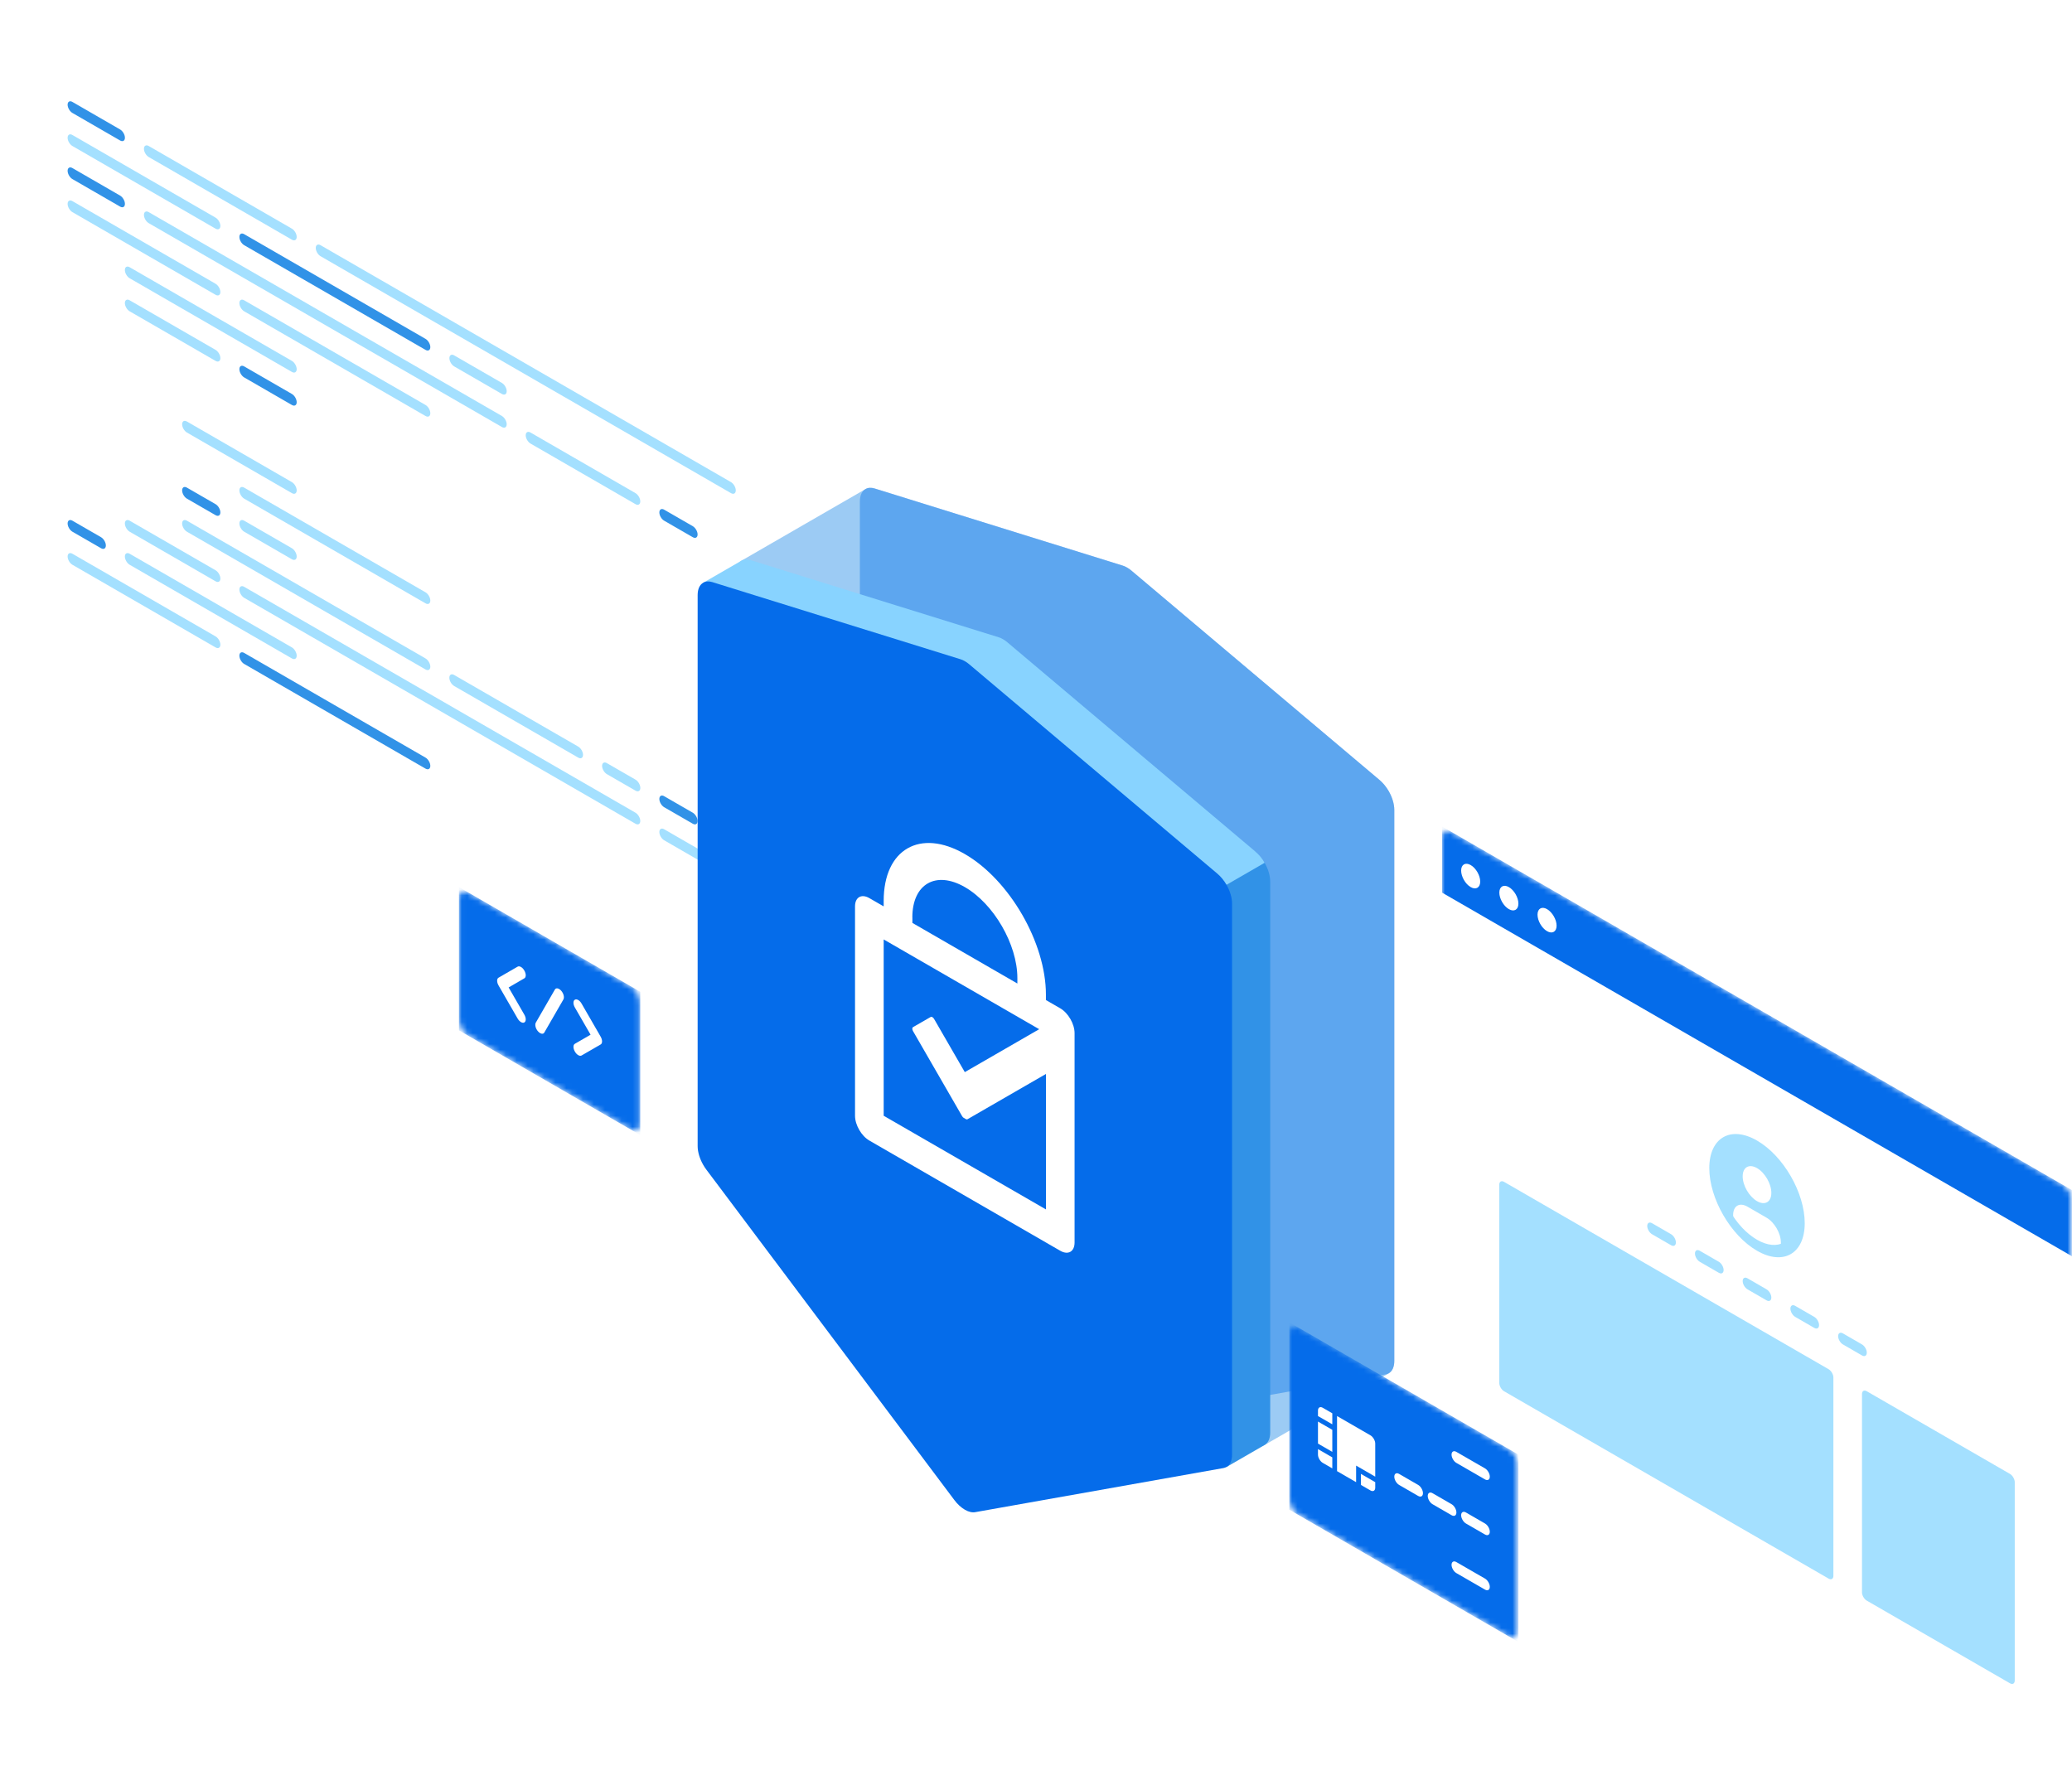 <?xml version="1.0" encoding="utf-8"?>
<!-- Generator: Adobe Illustrator 22.1.0, SVG Export Plug-In . SVG Version: 6.00 Build 0)  -->
<svg version="1.1" id="Warstwa_1" xmlns="http://www.w3.org/2000/svg" xmlns:xlink="http://www.w3.org/1999/xlink" x="0px" y="0px"
	 width="376px" height="324px" viewBox="0 0 376 324" style="enable-background:new 0 0 376 324;" xml:space="preserve">
<style type="text/css">
	.st0{filter:url(#Adobe_OpacityMaskFilter);}
	.st1{fill:#FFFFFF;}
	.st2{mask:url(#SVGID_1_);fill:#FFFFFF;}
	.st3{fill:#A4E0FF;}
	.st4{fill:#3192E7;}
	.st5{filter:url(#Adobe_OpacityMaskFilter_1_);}
	.st6{mask:url(#SVGID_2_);}
	.st7{fill:#056CEA;}
	.st8{opacity:0.48;fill:#056CEA;}
	.st9{opacity:0.48;fill:#3192E7;}
	.st10{fill:#88D3FF;}
	.st11{filter:url(#Adobe_OpacityMaskFilter_2_);}
	.st12{mask:url(#SVGID_3_);}
	.st13{filter:url(#Adobe_OpacityMaskFilter_3_);}
	.st14{mask:url(#SVGID_4_);}
</style>
<g>
	<defs>
		<filter id="Adobe_OpacityMaskFilter" filterUnits="userSpaceOnUse" x="1.88" y="0" width="142.03" height="190">
			<feColorMatrix  type="matrix" values="1 0 0 0 0  0 1 0 0 0  0 0 1 0 0  0 0 0 1 0"/>
		</filter>
	</defs>
	<mask maskUnits="userSpaceOnUse" x="1.88" y="0" width="142.03" height="190" id="SVGID_1_">
		<g class="st0">
			<g>
				<path class="st1" d="M143.4,82.29c-0.34-0.59-0.78-1.04-1.22-1.29L3.61,1C3.17,0.74,2.72,0.68,2.38,0.88
					C2.05,1.07,1.88,1.49,1.88,2v104c0,0.51,0.17,1.12,0.51,1.71c0.34,0.59,0.78,1.04,1.22,1.29l138.56,80
					c0.44,0.26,0.89,0.32,1.22,0.12c0.34-0.2,0.51-0.61,0.51-1.12V84C143.91,83.49,143.74,82.88,143.4,82.29z"/>
			</g>
		</g>
	</mask>
	<polygon class="st2" points="143.91,190 1.88,108 1.88,0 143.91,82 	"/>
	<g>
		<path class="st3" d="M52.97,43.5c0.48,0.28,0.87,0.05,0.87-0.5s-0.39-1.22-0.87-1.5l-25.98-15c-0.48-0.28-0.87-0.05-0.87,0.5
			c0,0.55,0.39,1.22,0.87,1.5L52.97,43.5z"/>
		<g>
			<path class="st3" d="M39.12,41.5c0.48,0.28,0.87,0.05,0.87-0.5s-0.39-1.22-0.87-1.5l-25.98-15c-0.48-0.28-0.87-0.05-0.87,0.5
				c0,0.55,0.39,1.22,0.87,1.5L39.12,41.5z"/>
		</g>
		<path class="st4" d="M77.22,63.5c0.48,0.28,0.87,0.05,0.87-0.5s-0.39-1.22-0.87-1.5l-32.91-19c-0.48-0.28-0.87-0.05-0.87,0.5
			s0.39,1.22,0.87,1.5L77.22,63.5z"/>
		<path class="st4" d="M21.8,25.5c0.48,0.28,0.87,0.05,0.87-0.5c0-0.55-0.39-1.22-0.87-1.5l-8.66-5c-0.48-0.28-0.87-0.05-0.87,0.5
			c0,0.55,0.39,1.22,0.87,1.5L21.8,25.5z"/>
		<path class="st3" d="M132.65,89.5c0.48,0.28,0.87,0.05,0.87-0.5s-0.39-1.22-0.87-1.5l-74.48-43c-0.48-0.28-0.87-0.05-0.87,0.5
			s0.39,1.22,0.87,1.5L132.65,89.5z"/>
		<path class="st4" d="M13.14,32.5c-0.48-0.28-0.87-0.95-0.87-1.5s0.39-0.78,0.87-0.5l8.66,5c0.48,0.28,0.87,0.95,0.87,1.5
			s-0.39,0.78-0.87,0.5L13.14,32.5z"/>
		<path class="st3" d="M82.42,66.5c-0.48-0.28-0.87-0.95-0.87-1.5s0.39-0.78,0.87-0.5l8.66,5c0.48,0.28,0.87,0.95,0.87,1.5
			s-0.39,0.78-0.87,0.5L82.42,66.5z"/>
		<path class="st4" d="M120.52,94.5c-0.48-0.28-0.87-0.95-0.87-1.5c0-0.55,0.39-0.78,0.87-0.5l5.2,3c0.48,0.28,0.87,0.95,0.87,1.5
			c0,0.55-0.39,0.78-0.87,0.5L120.52,94.5z"/>
		<path class="st4" d="M120.52,146.5c-0.48-0.28-0.87-0.95-0.87-1.5s0.39-0.78,0.87-0.5l5.2,3c0.48,0.28,0.87,0.95,0.87,1.5
			s-0.39,0.78-0.87,0.5L120.52,146.5z"/>
		<path class="st3" d="M110.13,140.5c-0.48-0.28-0.87-0.95-0.87-1.5s0.39-0.78,0.87-0.5l5.2,3c0.48,0.28,0.87,0.95,0.87,1.5
			s-0.39,0.78-0.87,0.5L110.13,140.5z"/>
		<path class="st3" d="M96.27,80.5c-0.48-0.28-0.87-0.95-0.87-1.5c0-0.55,0.39-0.78,0.87-0.5l19.05,11c0.48,0.28,0.87,0.95,0.87,1.5
			c0,0.55-0.39,0.78-0.87,0.5L96.27,80.5z"/>
		<path class="st3" d="M23.53,56.5c-0.48-0.28-0.87-0.95-0.87-1.5s0.39-0.78,0.87-0.5l15.59,9c0.48,0.28,0.87,0.95,0.87,1.5
			s-0.39,0.78-0.87,0.5L23.53,56.5z"/>
		<path class="st3" d="M120.52,152.5c-0.48-0.28-0.87-0.95-0.87-1.5s0.39-0.78,0.87-0.5l12.12,7c0.48,0.28,0.87,0.95,0.87,1.5
			s-0.39,0.78-0.87,0.5L120.52,152.5z"/>
		<path class="st4" d="M33.92,90.5c-0.48-0.28-0.87-0.95-0.87-1.5s0.39-0.78,0.87-0.5l5.2,3c0.48,0.28,0.87,0.95,0.87,1.5
			s-0.39,0.78-0.87,0.5L33.92,90.5z"/>
		<path class="st3" d="M26.99,40.5c-0.48-0.28-0.87-0.95-0.87-1.5s0.39-0.78,0.87-0.5l64.09,37c0.48,0.28,0.87,0.95,0.87,1.5
			c0,0.55-0.39,0.78-0.87,0.5L26.99,40.5z"/>
		<path class="st3" d="M44.31,108.5c-0.48-0.28-0.87-0.95-0.87-1.5s0.39-0.78,0.87-0.5l71.01,41c0.48,0.28,0.87,0.95,0.87,1.5
			s-0.39,0.78-0.87,0.5L44.31,108.5z"/>
		<path class="st3" d="M39.12,53.5c0.48,0.28,0.87,0.05,0.87-0.5s-0.39-1.22-0.87-1.5l-25.98-15c-0.48-0.28-0.87-0.05-0.87,0.5
			s0.39,1.22,0.87,1.5L39.12,53.5z"/>
		<path class="st3" d="M77.22,75.5c0.48,0.28,0.87,0.05,0.87-0.5c0-0.55-0.39-1.22-0.87-1.5l-32.91-19
			c-0.48-0.28-0.87-0.05-0.87,0.5s0.39,1.22,0.87,1.5L77.22,75.5z"/>
		<path class="st3" d="M52.97,67.5c0.48,0.28,0.87,0.05,0.87-0.5s-0.39-1.22-0.87-1.5l-29.44-17c-0.48-0.28-0.87-0.05-0.87,0.5
			s0.39,1.22,0.87,1.5L52.97,67.5z"/>
		<path class="st3" d="M52.97,119.5c0.48,0.28,0.87,0.05,0.87-0.5s-0.39-1.22-0.87-1.5l-29.44-17c-0.48-0.28-0.87-0.05-0.87,0.5
			s0.39,1.22,0.87,1.5L52.97,119.5z"/>
		<path class="st4" d="M52.97,73.5c0.48,0.28,0.87,0.05,0.87-0.5s-0.39-1.22-0.87-1.5l-8.66-5c-0.48-0.28-0.87-0.05-0.87,0.5
			s0.39,1.22,0.87,1.5L52.97,73.5z"/>
		<path class="st3" d="M33.92,78.5c-0.48-0.28-0.87-0.95-0.87-1.5s0.39-0.78,0.87-0.5l19.05,11c0.48,0.28,0.87,0.95,0.87,1.5
			s-0.39,0.78-0.87,0.5L33.92,78.5z"/>
		<path class="st4" d="M13.14,96.5c-0.48-0.28-0.87-0.95-0.87-1.5s0.39-0.78,0.87-0.5l5.2,3c0.48,0.28,0.87,0.95,0.87,1.5
			s-0.39,0.78-0.87,0.5L13.14,96.5z"/>
		<path class="st3" d="M23.53,96.5c-0.48-0.28-0.87-0.95-0.87-1.5s0.39-0.78,0.87-0.5l15.59,9c0.48,0.28,0.87,0.95,0.87,1.5
			s-0.39,0.78-0.87,0.5L23.53,96.5z"/>
		<path class="st3" d="M77.22,109.5c0.48,0.28,0.87,0.05,0.87-0.5s-0.39-1.22-0.87-1.5l-32.91-19c-0.48-0.28-0.87-0.05-0.87,0.5
			s0.39,1.22,0.87,1.5L77.22,109.5z"/>
		<path class="st3" d="M104.93,137.5c0.48,0.28,0.87,0.05,0.87-0.5s-0.39-1.22-0.87-1.5l-22.52-13c-0.48-0.28-0.87-0.05-0.87,0.5
			s0.39,1.22,0.87,1.5L104.93,137.5z"/>
		<path class="st3" d="M77.22,121.5c0.48,0.28,0.87,0.05,0.87-0.5s-0.39-1.22-0.87-1.5l-43.3-25c-0.48-0.28-0.87-0.05-0.87,0.5
			s0.39,1.22,0.87,1.5L77.22,121.5z"/>
		<path class="st3" d="M52.97,101.5c0.48,0.28,0.87,0.05,0.87-0.5s-0.39-1.22-0.87-1.5l-8.66-5c-0.48-0.28-0.87-0.05-0.87,0.5
			s0.39,1.22,0.87,1.5L52.97,101.5z"/>
		<path class="st4" d="M77.22,139.5c0.48,0.28,0.87,0.05,0.87-0.5s-0.39-1.22-0.87-1.5l-32.91-19c-0.48-0.28-0.87-0.05-0.87,0.5
			s0.39,1.22,0.87,1.5L77.22,139.5z"/>
		<path class="st3" d="M39.12,117.5c0.48,0.28,0.87,0.05,0.87-0.5s-0.39-1.22-0.87-1.5l-25.98-15c-0.48-0.28-0.87-0.05-0.87,0.5
			s0.39,1.22,0.87,1.5L39.12,117.5z"/>
	</g>
</g>
<g>
	<defs>
		<filter id="Adobe_OpacityMaskFilter_1_" filterUnits="userSpaceOnUse" x="83.28" y="161" width="32.91" height="45">
			<feColorMatrix  type="matrix" values="1 0 0 0 0  0 1 0 0 0  0 0 1 0 0  0 0 0 1 0"/>
		</filter>
	</defs>
	<mask maskUnits="userSpaceOnUse" x="83.28" y="161" width="32.91" height="45" id="SVGID_2_">
		<g class="st5">
			<path class="st1" d="M115.69,180.29c-0.34-0.59-0.78-1.04-1.22-1.29l-29.44-17c-0.44-0.26-0.89-0.32-1.22-0.12
				c-0.34,0.2-0.51,0.61-0.51,1.12v22c0,0.51,0.17,1.12,0.51,1.71c0.34,0.59,0.78,1.04,1.22,1.29l29.44,17
				c0.44,0.26,0.89,0.32,1.22,0.12c0.34-0.2,0.51-0.61,0.51-1.12v-22C116.19,181.49,116.02,180.88,115.69,180.29z"/>
		</g>
	</mask>
	<g class="st6">
		<polygon class="st7" points="116.19,206 83.28,187 83.28,161 116.19,180 		"/>
	</g>
	<g>
		<path class="st1" d="M104.93,191.5c-0.22-0.13-0.44-0.35-0.61-0.65c-0.34-0.59-0.34-1.22,0-1.41l2.85-1.65l-2.85-4.94
			c-0.34-0.59-0.34-1.22,0-1.41c0.34-0.2,0.89,0.12,1.22,0.71l3.46,6c0.34,0.59,0.34,1.22,0,1.41l-3.46,2
			C105.38,191.66,105.16,191.63,104.93,191.5z"/>
		<path class="st1" d="M98.01,187.5c-0.13-0.07-0.26-0.19-0.39-0.33c-0.43-0.49-0.6-1.19-0.39-1.57l3.46-6
			c0.21-0.37,0.73-0.27,1.16,0.22c0.43,0.49,0.6,1.19,0.39,1.57l-3.46,6C98.63,187.66,98.32,187.68,98.01,187.5z"/>
		<path class="st1" d="M94.54,185.5c-0.22-0.13-0.44-0.35-0.61-0.65l-3.46-6c-0.34-0.59-0.34-1.22,0-1.41l3.46-2
			c0.34-0.2,0.89,0.12,1.22,0.71c0.34,0.59,0.34,1.22,0,1.41l-2.85,1.65l2.85,4.94c0.34,0.59,0.34,1.22,0,1.41
			C94.99,185.66,94.76,185.63,94.54,185.5z"/>
	</g>
</g>
<g>
	<path class="st8" d="M202.63,255.25c0.54,0.73,1.2,1.34,1.9,1.75c0.7,0.4,1.35,0.54,1.9,0.44l45.03-8c0.2-0.04,0.39-0.1,0.55-0.2
		c0.63-0.36,1.01-1.14,1.01-2.24V147c0-1.1-0.39-2.33-1.01-3.42c-0.45-0.78-1.03-1.49-1.67-2.03l-45.03-38
		c-0.25-0.21-0.51-0.4-0.78-0.55c-0.27-0.16-0.53-0.27-0.78-0.35l-45.03-14c-0.64-0.2-1.22-0.16-1.67,0.11
		c-0.63,0.36-1.01,1.14-1.01,2.24v100c0,1.1,0.39,2.33,1.01,3.41c0.17,0.29,0.35,0.57,0.55,0.84L202.63,255.25z"/>
	<path class="st9" d="M252.01,143.59c-0.45-0.78-1.03-1.49-1.67-2.03l-45.03-38c-0.25-0.21-0.51-0.4-0.78-0.55
		c-0.27-0.16-0.53-0.27-0.78-0.35l-45.03-14c-0.64-0.2-1.22-0.16-1.67,0.11c-0.63,0.36-22.07,12.74-22.52,13
		c-0.63,0.36-1.01,1.14-1.01,2.24v100c0,1.1,0.39,2.33,1.01,3.41c0.17,0.29,0.35,0.57,0.55,0.84l45.03,60
		c0.54,0.73,1.2,1.34,1.9,1.75c0.7,0.4,1.35,0.54,1.9,0.44l45.03-8c0.2-0.04,0.39-0.1,0.55-0.2c0.63-0.36,22.35-12.9,22.52-13
		c0.63-0.36,1.01-1.14,1.01-2.24V147C253.02,145.9,252.64,144.67,252.01,143.59z"/>
	<path class="st4" d="M229.49,156.59c0.63,1.09,1.01,2.31,1.01,3.42v100c0,1.1-0.39,1.88-1.01,2.24l-6.93,4V160.59l-1.67-2.03
		l6.93-4L229.49,156.59z"/>
	<path class="st10" d="M222.56,160.59l6.93-4c-0.45-0.78-1.03-1.49-1.67-2.03l-45.03-38c-0.25-0.21-0.51-0.4-0.78-0.55
		c-0.27-0.16-0.53-0.27-0.78-0.35l-45.03-14c-0.64-0.2-1.22-0.16-1.67,0.11c-0.63,0.36-6.93,4-6.93,4L222.56,160.59z"/>
	<path class="st7" d="M173.19,272.25c0.54,0.73,1.2,1.34,1.9,1.75s1.35,0.54,1.9,0.44l45.03-8c0.2-0.04,0.38-0.1,0.55-0.2
		c0.63-0.36,1.01-1.14,1.01-2.24V164c0-1.1-0.39-2.33-1.01-3.42c-0.45-0.78-1.03-1.49-1.67-2.03l-45.03-38
		c-0.25-0.21-0.51-0.4-0.78-0.55c-0.27-0.16-0.53-0.27-0.78-0.35l-45.03-14c-0.64-0.2-1.22-0.16-1.67,0.11
		c-0.63,0.36-1.01,1.14-1.01,2.24v100c0,1.1,0.39,2.33,1.01,3.41c0.17,0.29,0.35,0.57,0.55,0.84L173.19,272.25z"/>
	<path class="st1" d="M192.4,183l-2.6-1.5v-1c0-9.37-6.6-20.81-14.72-25.5s-14.72-0.87-14.72,8.5v1l-2.6-1.5
		c-1.44-0.83-2.6-0.16-2.6,1.5v38c0,1.66,1.16,3.67,2.6,4.5l34.64,20c1.44,0.83,2.6,0.16,2.6-1.5v-38
		C195,185.84,193.84,183.83,192.4,183z M165.56,166.5c0-6.07,4.27-8.53,9.53-5.5s9.53,10.43,9.53,16.5v1l-19.05-11V166.5z
		 M160.36,202.5v-32l28.22,16.29l-13.5,7.79l-5.58-9.66c-0.17-0.29-0.44-0.45-0.61-0.35l-3.21,1.85c-0.17,0.1-0.17,0.41,0,0.71
		l8.91,15.44c0.08,0.14,0.19,0.26,0.31,0.32l0.36,0.21c0.12,0.07,0.22,0.08,0.31,0.03l14.24-8.22v24.59L160.36,202.5z"/>
</g>
<g>
	<defs>
		<filter id="Adobe_OpacityMaskFilter_2_" filterUnits="userSpaceOnUse" x="261.68" y="150" width="114.32" height="174">
			<feColorMatrix  type="matrix" values="1 0 0 0 0  0 1 0 0 0  0 0 1 0 0  0 0 0 1 0"/>
		</filter>
	</defs>
	<mask maskUnits="userSpaceOnUse" x="261.68" y="150" width="114.32" height="174" id="SVGID_3_">
		<g class="st11">
			<path class="st1" d="M375.49,216.29c-0.34-0.59-0.78-1.04-1.22-1.29l-110.85-64c-0.44-0.26-0.89-0.32-1.22-0.12
				c-0.34,0.2-0.51,0.61-0.51,1.12v104c0,0.51,0.17,1.12,0.51,1.71c0.34,0.59,0.78,1.04,1.22,1.29l110.85,64
				c0.44,0.26,0.89,0.32,1.22,0.12c0.34-0.2,0.51-0.61,0.51-1.12V218C376,217.49,375.83,216.88,375.49,216.29z"/>
		</g>
	</mask>
	<g class="st12">
		<path class="st1" d="M261.68,161v97L376,324v-97L261.68,161z"/>
		<g>
			<polygon class="st7" points="376,228 261.68,162 261.68,150 376,216 			"/>
		</g>
		<path class="st1" d="M268.61,160c0,1.1-0.78,1.55-1.73,1c-0.96-0.55-1.73-1.9-1.73-3c0-1.1,0.78-1.55,1.73-1
			C267.84,157.55,268.61,158.9,268.61,160z"/>
		<path class="st1" d="M275.54,164c0,1.1-0.78,1.55-1.73,1c-0.96-0.55-1.73-1.9-1.73-3c0-1.1,0.78-1.55,1.73-1
			C274.77,161.55,275.54,162.9,275.54,164z"/>
		<path class="st1" d="M282.47,168c0,1.1-0.78,1.55-1.73,1c-0.96-0.55-1.73-1.9-1.73-3c0-1.1,0.78-1.55,1.73-1
			C281.69,165.55,282.47,166.9,282.47,168z"/>
	</g>
	<g>
		<path class="st3" d="M337.89,246c0.48,0.28,0.87,0.05,0.87-0.5s-0.39-1.22-0.87-1.5l-3.46-2c-0.48-0.28-0.87-0.05-0.87,0.5
			s0.39,1.22,0.87,1.5L337.89,246z"/>
		<path class="st3" d="M329.23,241c0.48,0.28,0.87,0.05,0.87-0.5s-0.39-1.22-0.87-1.5l-3.46-2c-0.48-0.28-0.87-0.05-0.87,0.5
			s0.39,1.22,0.87,1.5L329.23,241z"/>
		<path class="st3" d="M320.57,236c0.48,0.28,0.87,0.05,0.87-0.5s-0.39-1.22-0.87-1.5l-3.46-2c-0.48-0.28-0.87-0.05-0.87,0.5
			s0.39,1.22,0.87,1.5L320.57,236z"/>
		<path class="st3" d="M311.91,231c0.48,0.28,0.87,0.05,0.87-0.5s-0.39-1.22-0.87-1.5l-3.46-2c-0.48-0.28-0.87-0.05-0.87,0.5
			s0.39,1.22,0.87,1.5L311.91,231z"/>
		<path class="st3" d="M303.25,226c0.48,0.28,0.87,0.05,0.87-0.5s-0.39-1.22-0.87-1.5l-3.46-2c-0.48-0.28-0.87-0.05-0.87,0.5
			s0.39,1.22,0.87,1.5L303.25,226z"/>
		<path class="st3" d="M364.74,267.5l-25.98-15c-0.48-0.28-0.87-0.05-0.87,0.5v36c0,0.55,0.39,1.22,0.87,1.5l25.98,15
			c0.48,0.28,0.87,0.05,0.87-0.5v-36C365.61,268.45,365.22,267.78,364.74,267.5z"/>
		<path class="st3" d="M331.83,248.5l-58.89-34c-0.48-0.28-0.87-0.05-0.87,0.5v36c0,0.55,0.39,1.22,0.87,1.5l58.89,34
			c0.48,0.28,0.87,0.05,0.87-0.5v-36C332.7,249.45,332.31,248.78,331.83,248.5z"/>
		<g>
			<path class="st3" d="M326.64,221.5c0,4.97-3.49,6.99-7.79,4.5c-4.3-2.49-7.79-8.53-7.79-13.5c0-4.97,3.49-6.99,7.79-4.5
				C323.15,210.49,326.64,216.53,326.64,221.5z"/>
			<path class="st1" d="M321.44,216.5c0,1.66-1.16,2.33-2.6,1.5c-1.43-0.83-2.6-2.84-2.6-4.5c0-1.66,1.16-2.33,2.6-1.5
				C320.28,212.83,321.44,214.84,321.44,216.5z"/>
			<path class="st1" d="M323.17,225.5c0-1.66-1.16-3.67-2.6-4.5l-3.46-2c-1.43-0.83-2.6-0.16-2.6,1.5v3l8.66,5V225.5z"/>
			<path class="st3" d="M318.84,207c-4.78-2.76-8.66-0.52-8.66,5c0,5.52,3.88,12.24,8.66,15c4.78,2.76,8.66,0.52,8.66-5
				C327.5,216.48,323.63,209.76,318.84,207z M318.84,225c-3.83-2.21-6.93-7.58-6.93-12c0-4.42,3.1-6.21,6.93-4
				c3.83,2.21,6.93,7.58,6.93,12C325.77,225.42,322.67,227.21,318.84,225z"/>
		</g>
	</g>
</g>
<g>
	<defs>
		<filter id="Adobe_OpacityMaskFilter_3_" filterUnits="userSpaceOnUse" x="233.97" y="240" width="41.57" height="58">
			<feColorMatrix  type="matrix" values="1 0 0 0 0  0 1 0 0 0  0 0 1 0 0  0 0 0 1 0"/>
		</filter>
	</defs>
	<mask maskUnits="userSpaceOnUse" x="233.97" y="240" width="41.57" height="58" id="SVGID_4_">
		<g class="st13">
			<path class="st1" d="M275.03,264.29c-0.34-0.59-0.78-1.04-1.22-1.29l-38.11-22c-0.44-0.26-0.89-0.32-1.22-0.12
				c-0.34,0.2-0.51,0.61-0.51,1.12v30c0,0.51,0.17,1.12,0.51,1.71c0.34,0.59,0.78,1.04,1.22,1.29l38.11,22
				c0.44,0.26,0.89,0.32,1.22,0.12c0.34-0.2,0.51-0.61,0.51-1.12v-30C275.54,265.49,275.37,264.88,275.03,264.29z"/>
		</g>
	</mask>
	<g class="st14">
		<polygon class="st7" points="275.54,298 233.97,274 233.97,240 275.54,264 		"/>
	</g>
	<g>
		<polygon class="st1" points="241.77,263.5 241.77,259.5 239.17,258 239.17,262 		"/>
		<path class="st1" d="M241.77,258.5v-2l-1.73-1c-0.48-0.28-0.87-0.05-0.87,0.5v1L241.77,258.5z"/>
		<path class="st1" d="M239.17,263v1c0,0.55,0.39,1.22,0.87,1.5l1.73,1v-2L239.17,263z"/>
		<path class="st1" d="M246.1,266l3.46,2v-6c0-0.55-0.39-1.22-0.87-1.5l-6.06-3.5v10l3.46,2V266z"/>
		<path class="st1" d="M246.96,267.5v2l1.73,1c0.48,0.28,0.87,0.05,0.87-0.5v-1L246.96,267.5z"/>
		<path class="st1" d="M257.35,271.5c0.48,0.28,0.87,0.05,0.87-0.5c0-0.55-0.39-1.22-0.87-1.5l-3.46-2
			c-0.48-0.28-0.87-0.05-0.87,0.5c0,0.55,0.39,1.22,0.87,1.5L257.35,271.5z"/>
		<path class="st1" d="M263.42,275c0.48,0.28,0.87,0.05,0.87-0.5c0-0.55-0.39-1.22-0.87-1.5l-3.46-2c-0.48-0.28-0.87-0.05-0.87,0.5
			c0,0.55,0.39,1.22,0.87,1.5L263.42,275z"/>
		<path class="st1" d="M269.48,278.5c0.48,0.28,0.87,0.05,0.87-0.5c0-0.55-0.39-1.22-0.87-1.5l-3.46-2
			c-0.48-0.28-0.87-0.05-0.87,0.5c0,0.55,0.39,1.22,0.87,1.5L269.48,278.5z"/>
		<path class="st1" d="M269.48,268.5c0.48,0.28,0.87,0.05,0.87-0.5c0-0.55-0.39-1.22-0.87-1.5l-5.2-3c-0.48-0.28-0.87-0.05-0.87,0.5
			c0,0.55,0.39,1.22,0.87,1.5L269.48,268.5z"/>
		<path class="st1" d="M269.48,288.5c0.48,0.28,0.87,0.05,0.87-0.5s-0.39-1.22-0.87-1.5l-5.2-3c-0.48-0.28-0.87-0.05-0.87,0.5
			s0.39,1.22,0.87,1.5L269.48,288.5z"/>
	</g>
</g>
</svg>
